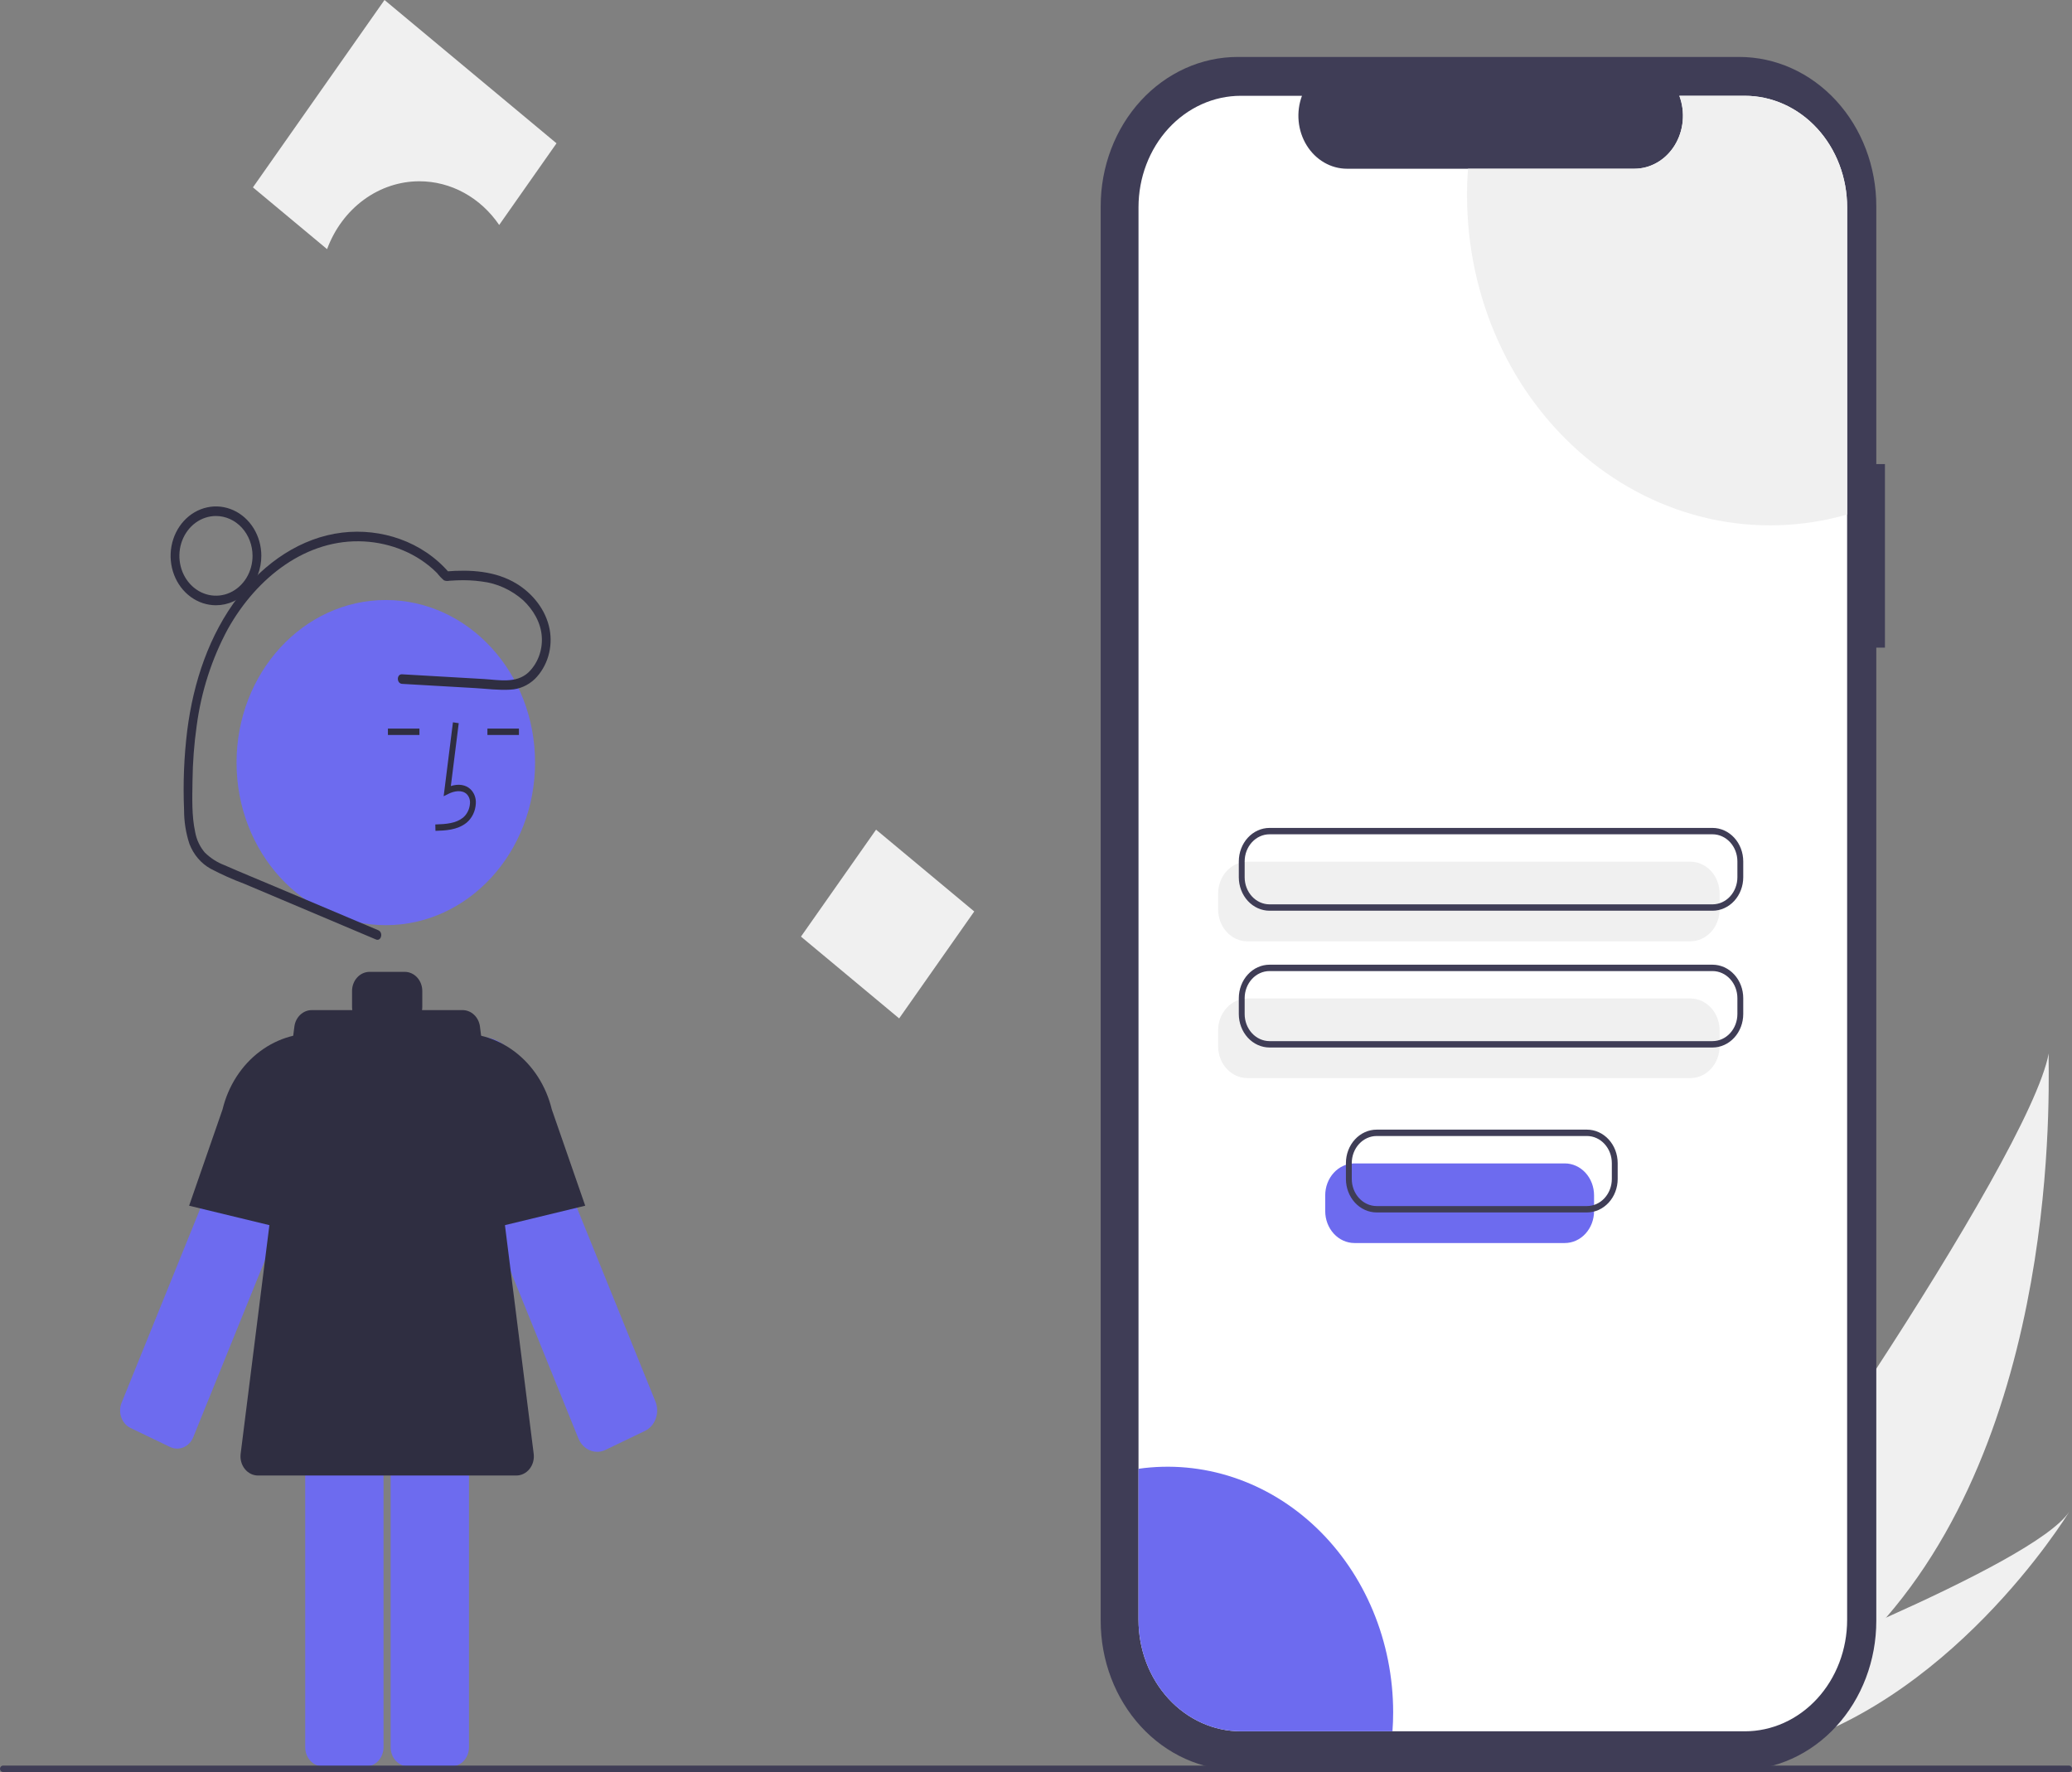 <svg width="366" height="313" viewBox="0 0 366 313" fill="none" xmlns="http://www.w3.org/2000/svg">
<rect x="0" y="0" width="366" height="313" fill="#808080" stroke="none"/>
<g clip-path="url(#clip0)">
<path d="M333.156 285.736C326.139 293.918 318.1 300.983 309.274 306.723C309.072 306.858 308.866 306.985 308.66 307.117L294.372 293.342C294.522 293.191 294.688 293.02 294.867 292.833C305.513 281.822 358.364 204.834 361.886 186.086C361.643 187.648 365.064 248.899 333.156 285.736Z" fill="#F0F0F0"/>
<path d="M312.032 309.38C311.761 309.45 311.487 309.516 311.211 309.576L300.492 299.242C300.701 299.162 300.946 299.068 301.226 298.963C305.825 297.189 319.523 291.834 333.155 285.735C347.802 279.179 362.38 271.771 365.515 267.025C364.842 268.128 344.126 301.563 312.032 309.38Z" fill="#F0F0F0"/>
<path d="M332.958 81.974H331.431V36.424C331.431 32.962 330.805 29.533 329.589 26.335C328.373 23.136 326.59 20.23 324.342 17.782C322.095 15.334 319.427 13.392 316.49 12.067C313.554 10.742 310.407 10.06 307.228 10.06H218.631C215.453 10.06 212.306 10.742 209.369 12.067C206.433 13.392 203.765 15.334 201.517 17.782C199.27 20.23 197.487 23.136 196.271 26.335C195.054 29.533 194.428 32.962 194.428 36.423V286.314C194.428 289.776 195.054 293.204 196.271 296.403C197.487 299.601 199.27 302.507 201.517 304.955C203.765 307.403 206.433 309.345 209.369 310.67C212.306 311.995 215.453 312.677 218.631 312.677H307.228C310.406 312.677 313.554 311.995 316.49 310.67C319.427 309.345 322.095 307.403 324.342 304.955C326.59 302.507 328.373 299.601 329.589 296.403C330.805 293.204 331.431 289.776 331.431 286.314V114.397H332.958V81.974Z" fill="#3F3D56"/>
<path d="M326.279 36.605V286.132C326.279 288.717 325.811 291.277 324.903 293.666C323.994 296.054 322.663 298.225 320.984 300.052C319.305 301.88 317.312 303.33 315.119 304.319C312.926 305.308 310.575 305.816 308.202 305.815H219.178C216.805 305.815 214.455 305.306 212.263 304.317C210.07 303.328 208.078 301.878 206.4 300.05C204.722 298.223 203.391 296.053 202.483 293.664C201.575 291.276 201.107 288.716 201.107 286.132V36.605C201.107 34.02 201.575 31.46 202.483 29.072C203.391 26.684 204.722 24.514 206.4 22.686C208.078 20.858 210.07 19.408 212.263 18.419C214.455 17.43 216.805 16.921 219.178 16.921H229.982C229.451 18.342 229.25 19.882 229.394 21.407C229.539 22.933 230.025 24.396 230.811 25.668C231.596 26.941 232.656 27.983 233.899 28.704C235.141 29.426 236.527 29.803 237.934 29.805H288.689C290.098 29.806 291.485 29.43 292.728 28.709C293.972 27.989 295.033 26.946 295.819 25.673C296.605 24.399 297.091 22.935 297.235 21.409C297.378 19.883 297.174 18.342 296.642 16.921H308.202C310.575 16.92 312.926 17.429 315.119 18.418C317.312 19.406 319.305 20.856 320.984 22.684C322.663 24.512 323.994 26.682 324.903 29.071C325.811 31.459 326.279 34.02 326.279 36.605Z" fill="white"/>
<path d="M298.587 166.272H220.338C218.967 166.271 217.653 165.677 216.684 164.621C215.715 163.566 215.17 162.134 215.168 160.642V157.839C215.17 156.346 215.715 154.915 216.684 153.859C217.653 152.803 218.967 152.21 220.338 152.208H298.587C299.957 152.21 301.271 152.803 302.24 153.859C303.21 154.915 303.755 156.346 303.756 157.839V160.642C303.755 162.134 303.21 163.566 302.24 164.621C301.271 165.677 299.957 166.271 298.587 166.272Z" fill="#F0F0F0"/>
<path d="M298.587 190.433H220.338C218.967 190.431 217.653 189.837 216.684 188.782C215.715 187.726 215.17 186.295 215.168 184.802V181.999C215.17 180.506 215.715 179.075 216.684 178.019C217.653 176.964 218.967 176.37 220.338 176.368H298.587C299.957 176.37 301.271 176.964 302.24 178.019C303.21 179.075 303.755 180.506 303.756 181.999V184.802C303.755 186.295 303.21 187.726 302.24 188.782C301.271 189.837 299.957 190.431 298.587 190.433Z" fill="#F0F0F0"/>
<path d="M302.501 160.869H224.252C222.813 160.867 221.433 160.244 220.416 159.136C219.398 158.027 218.826 156.524 218.824 154.957V152.154C218.826 150.587 219.398 149.084 220.416 147.975C221.433 146.867 222.813 146.243 224.252 146.242H302.501C303.94 146.243 305.32 146.867 306.337 147.975C307.355 149.084 307.927 150.587 307.929 152.154V154.957C307.927 156.524 307.355 158.027 306.337 159.136C305.32 160.244 303.94 160.867 302.501 160.869ZM224.252 147.368C223.087 147.369 221.97 147.874 221.147 148.771C220.323 149.669 219.859 150.885 219.858 152.154V154.957C219.859 156.226 220.323 157.442 221.147 158.34C221.97 159.237 223.087 159.742 224.252 159.743H302.501C303.666 159.742 304.783 159.237 305.607 158.34C306.43 157.442 306.894 156.226 306.895 154.957V152.154C306.894 150.885 306.43 149.669 305.607 148.771C304.783 147.874 303.666 147.369 302.501 147.368H224.252Z" fill="#3F3D56"/>
<path d="M302.501 185.029H224.252C222.813 185.028 221.433 184.404 220.416 183.296C219.398 182.187 218.826 180.685 218.824 179.117V176.314C218.826 174.747 219.398 173.244 220.416 172.136C221.433 171.027 222.813 170.404 224.252 170.402H302.501C303.94 170.404 305.32 171.027 306.337 172.136C307.355 173.244 307.927 174.747 307.929 176.314V179.117C307.927 180.685 307.355 182.187 306.337 183.296C305.32 184.404 303.94 185.028 302.501 185.029ZM224.252 171.528C223.087 171.529 221.97 172.034 221.147 172.931C220.323 173.829 219.859 175.045 219.858 176.314V179.117C219.859 180.386 220.323 181.603 221.147 182.5C221.97 183.397 223.087 183.902 224.252 183.903H302.501C303.666 183.902 304.783 183.397 305.607 182.5C306.43 181.603 306.894 180.386 306.895 179.117V176.314C306.894 175.045 306.43 173.829 305.607 172.931C304.783 172.034 303.666 171.529 302.501 171.528H224.252Z" fill="#3F3D56"/>
<path d="M326.279 36.605V90.88C318.361 93.149 310.071 93.41 302.047 91.641C294.023 89.873 286.478 86.123 279.992 80.68C273.507 75.238 268.255 68.247 264.639 60.246C261.023 52.245 259.141 43.448 259.136 34.53C259.136 32.938 259.195 31.363 259.312 29.805H288.689C290.097 29.806 291.484 29.43 292.728 28.709C293.971 27.989 295.033 26.946 295.819 25.673C296.605 24.399 297.091 22.935 297.234 21.409C297.378 19.883 297.174 18.342 296.642 16.921H308.201C310.575 16.92 312.926 17.429 315.119 18.418C317.312 19.406 319.305 20.856 320.984 22.684C322.662 24.512 323.994 26.682 324.903 29.071C325.811 31.459 326.279 34.02 326.279 36.605Z" fill="#F0F0F0"/>
<path d="M246.089 302.426C246.089 303.57 246.05 304.7 245.965 305.815H219.178C216.805 305.815 214.455 305.306 212.263 304.317C210.07 303.328 208.078 301.878 206.4 300.05C204.722 298.223 203.391 296.053 202.483 293.664C201.575 291.276 201.107 288.717 201.107 286.132V259.442C206.722 258.646 212.428 259.163 217.845 260.959C223.262 262.754 228.265 265.787 232.522 269.854C236.778 273.922 240.19 278.93 242.529 284.547C244.869 290.163 246.082 296.258 246.089 302.426H246.089Z" fill="#6D6BEF"/>
<path d="M30.046 255.594C30.798 255.955 31.652 255.975 32.418 255.652C33.185 255.328 33.803 254.686 34.135 253.867L58.266 194.296C58.819 192.933 58.987 191.422 58.751 189.954C58.515 188.487 57.885 187.128 56.94 186.051C55.995 184.973 54.778 184.225 53.442 183.901C52.107 183.577 50.714 183.692 49.438 184.231H49.438C47.964 184.844 46.731 185.994 45.949 187.486C45.824 187.722 45.711 187.965 45.61 188.214L21.479 247.784C21.315 248.19 21.226 248.628 21.216 249.071C21.207 249.515 21.278 249.956 21.425 250.37C21.572 250.783 21.793 251.161 22.074 251.482C22.356 251.803 22.692 252.06 23.065 252.239L30.046 255.594Z" fill="#6D6BEF"/>
<path d="M57.276 218.753L33.407 212.975L39.315 195.952C40.321 191.792 42.663 188.162 45.916 185.721C49.169 183.28 53.118 182.189 57.046 182.648L57.276 182.676L57.276 218.753Z" fill="#2F2E41"/>
<path d="M105.486 256.446C104.784 256.445 104.097 256.222 103.509 255.805C102.921 255.388 102.456 254.793 102.172 254.095L78.041 194.524C77.273 192.628 77.202 190.485 77.841 188.534C78.481 186.583 79.782 184.973 81.478 184.035C83.174 183.098 85.135 182.904 86.959 183.494C88.782 184.083 90.328 185.412 91.28 187.205V187.205C91.413 187.458 91.534 187.719 91.643 187.987L115.774 247.558C116.161 248.514 116.184 249.599 115.837 250.573C115.49 251.548 114.802 252.333 113.924 252.755L106.706 256.223L106.703 256.214C106.312 256.368 105.901 256.446 105.486 256.446Z" fill="#6D6BEF"/>
<path d="M72.107 235.99C71.285 235.991 70.496 236.348 69.915 236.981C69.333 237.614 69.006 238.473 69.005 239.369V308.636C69.006 309.532 69.333 310.39 69.915 311.024C70.496 311.657 71.285 312.014 72.107 312.015H79.737C80.559 312.014 81.348 311.657 81.929 311.024C82.511 310.39 82.838 309.532 82.839 308.636V239.369C82.838 238.473 82.511 237.614 81.929 236.981C81.348 236.348 80.559 235.991 79.737 235.99H72.107Z" fill="#6D6BEF"/>
<path d="M57.016 235.99C56.193 235.991 55.405 236.348 54.824 236.981C54.242 237.614 53.915 238.473 53.914 239.369V308.636C53.915 309.532 54.242 310.39 54.824 311.024C55.405 311.657 56.193 312.014 57.016 312.015H64.646C65.468 312.014 66.257 311.657 66.838 311.024C67.419 310.39 67.747 309.532 67.748 308.636V239.369C67.747 238.473 67.419 237.614 66.838 236.981C66.257 236.348 65.468 235.991 64.646 235.99H57.016Z" fill="#6D6BEF"/>
<path d="M68.149 163.42C82.709 163.42 94.513 150.563 94.513 134.703C94.513 118.843 82.709 105.986 68.149 105.986C53.588 105.986 41.784 118.843 41.784 134.703C41.784 150.563 53.588 163.42 68.149 163.42Z" fill="#6D6BEF"/>
<path d="M76.922 146.758C78.631 146.707 80.758 146.642 82.397 145.338C82.885 144.934 83.286 144.419 83.571 143.828C83.857 143.237 84.021 142.586 84.051 141.919C84.081 141.445 84.009 140.97 83.843 140.531C83.676 140.092 83.418 139.701 83.089 139.389C82.234 138.601 80.984 138.416 79.637 138.847L81.032 127.74L80.008 127.587L78.368 140.645L79.223 140.218C80.215 139.722 81.576 139.47 82.422 140.249C82.63 140.452 82.791 140.705 82.895 140.988C82.998 141.271 83.04 141.576 83.018 141.879C82.993 142.376 82.87 142.86 82.657 143.3C82.445 143.74 82.148 144.125 81.787 144.429C80.512 145.443 78.816 145.574 76.894 145.633L76.922 146.758Z" fill="#2F2E41"/>
<path d="M91.666 128.698H86.098V129.824H91.666V128.698Z" fill="#2F2E41"/>
<path d="M74.09 128.698H68.522V129.824H74.09V128.698Z" fill="#2F2E41"/>
<path d="M94.272 256.796L84.783 181.343C84.681 180.534 84.314 179.792 83.749 179.256C83.184 178.719 82.459 178.423 81.71 178.423H74.547C74.577 178.237 74.592 178.049 74.593 177.86V175.045C74.593 174.148 74.267 173.289 73.685 172.656C73.103 172.022 72.314 171.666 71.492 171.666H65.288C64.466 171.666 63.677 172.022 63.095 172.656C62.513 173.289 62.187 174.148 62.187 175.045V177.86C62.188 178.049 62.203 178.237 62.233 178.423H55.071C54.321 178.423 53.596 178.719 53.032 179.256C52.467 179.792 52.099 180.534 51.997 181.343L42.508 256.796C42.448 257.274 42.483 257.761 42.609 258.223C42.736 258.685 42.953 259.112 43.244 259.476C43.535 259.839 43.894 260.131 44.297 260.33C44.7 260.53 45.138 260.633 45.581 260.633H91.199C91.642 260.633 92.079 260.53 92.483 260.33C92.886 260.131 93.245 259.839 93.536 259.476C93.827 259.112 94.044 258.685 94.17 258.223C94.297 257.761 94.332 257.274 94.272 256.796Z" fill="#2F2E41"/>
<path d="M79.504 218.753V182.675L79.734 182.647C83.667 182.189 87.62 183.283 90.875 185.73C94.13 188.177 96.471 191.814 97.474 195.981L103.373 212.975L79.504 218.753Z" fill="#2F2E41"/>
<path d="M66.821 164.317L48.585 156.607C45.603 155.346 42.605 154.124 39.639 152.82C38.368 152.338 37.198 151.586 36.195 150.609C35.322 149.602 34.727 148.348 34.478 146.99C33.846 144.078 33.96 140.895 34.005 137.923C34.04 134.672 34.286 131.428 34.74 128.215C35.537 122.177 37.407 116.366 40.246 111.108C45.36 101.969 54.171 95.092 64.306 95.641C68.998 95.895 73.718 97.729 77.204 101.223C77.567 101.697 77.975 102.128 78.421 102.509C78.731 102.635 79.068 102.66 79.391 102.58C79.816 102.55 80.242 102.527 80.668 102.511C82.147 102.443 83.628 102.511 85.096 102.714C87.772 103.028 90.307 104.175 92.401 106.017C94.143 107.65 95.561 109.954 95.706 112.515C95.777 113.691 95.598 114.869 95.185 115.957C94.771 117.046 94.133 118.016 93.321 118.794C91.145 120.791 88.041 120.089 85.432 119.939L75.871 119.387L71.027 119.107C70.03 119.05 70.033 120.739 71.027 120.797L83.902 121.54C85.971 121.659 88.103 121.952 90.174 121.817C91.765 121.738 93.284 121.072 94.482 119.929C95.576 118.834 96.39 117.45 96.847 115.91C97.303 114.371 97.385 112.729 97.085 111.144C96.422 107.688 94.06 104.829 91.292 103.129C87.526 100.814 83.027 100.593 78.813 100.935L79.361 101.182C74.594 95.609 67.291 93.255 60.435 94.079C53.197 94.948 46.759 99.347 42.133 105.362C36.976 112.068 34.165 120.43 33.073 129.028C32.504 133.67 32.317 138.359 32.514 143.037C32.505 145.101 32.829 147.15 33.471 149.091C34.203 150.981 35.526 152.526 37.206 153.453C39.132 154.465 41.111 155.351 43.134 156.106L49.853 158.946L63.05 164.525L66.409 165.946C67.34 166.339 67.743 164.706 66.821 164.317Z" fill="#2F2E41"/>
<path d="M38.148 106.911C36.564 106.911 35.014 106.399 33.697 105.44C32.379 104.481 31.352 103.118 30.746 101.523C30.139 99.929 29.98 98.174 30.29 96.481C30.599 94.788 31.362 93.233 32.483 92.012C33.603 90.791 35.031 89.96 36.585 89.623C38.14 89.287 39.751 89.459 41.215 90.12C42.679 90.781 43.93 91.899 44.811 93.335C45.691 94.77 46.161 96.457 46.161 98.183C46.159 100.497 45.314 102.716 43.812 104.352C42.309 105.988 40.273 106.909 38.148 106.911ZM38.148 91.145C36.87 91.145 35.621 91.558 34.558 92.331C33.496 93.104 32.668 94.204 32.178 95.49C31.689 96.776 31.561 98.191 31.811 99.556C32.06 100.922 32.675 102.176 33.579 103.16C34.483 104.145 35.634 104.815 36.888 105.087C38.141 105.358 39.441 105.219 40.621 104.686C41.802 104.153 42.811 103.251 43.521 102.094C44.231 100.936 44.61 99.576 44.61 98.183C44.608 96.317 43.927 94.528 42.716 93.209C41.504 91.889 39.862 91.147 38.148 91.145Z" fill="#2F2E41"/>
<path d="M172.092 160.999L154.749 146.55L141.485 165.441L158.828 179.889L172.092 160.999Z" fill="#F0F0F0"/>
<path d="M74.076 32.021C76.816 32.019 79.519 32.715 81.968 34.055C84.416 35.395 86.543 37.341 88.177 39.737L98.304 25.314L67.918 0L44.679 33.097L57.775 44.008C59.085 40.467 61.338 37.434 64.242 35.299C67.147 33.163 70.572 32.021 74.076 32.021Z" fill="#F0F0F0"/>
<path d="M365.483 313H0.517C0.38 313 0.248 312.941 0.151 312.835C0.054 312.73 0 312.586 0 312.437C0 312.288 0.054 312.145 0.151 312.039C0.248 311.933 0.38 311.874 0.517 311.874H365.483C365.62 311.874 365.752 311.933 365.849 312.039C365.946 312.145 366 312.288 366 312.437C366 312.586 365.946 312.73 365.849 312.835C365.752 312.941 365.62 313 365.483 313Z" fill="#3F3D56"/>
<path d="M276.406 219.567H239.257C237.887 219.566 236.573 218.972 235.604 217.916C234.635 216.861 234.089 215.429 234.088 213.937V211.134C234.089 209.641 234.635 208.21 235.604 207.154C236.573 206.098 237.887 205.505 239.257 205.503H276.406C277.777 205.505 279.091 206.098 280.06 207.154C281.029 208.21 281.574 209.641 281.576 211.134V213.937C281.574 215.429 281.029 216.861 280.06 217.916C279.091 218.972 277.777 219.566 276.406 219.567Z" fill="#6D6BEF"/>
<path d="M280.321 214.164H243.172C241.733 214.162 240.353 213.539 239.335 212.43C238.318 211.322 237.745 209.819 237.744 208.252V205.449C237.745 203.881 238.318 202.379 239.335 201.27C240.353 200.162 241.733 199.538 243.172 199.537H280.321C281.76 199.538 283.14 200.162 284.157 201.27C285.175 202.379 285.747 203.881 285.749 205.449V208.252C285.747 209.819 285.175 211.322 284.157 212.43C283.14 213.539 281.76 214.162 280.321 214.164ZM243.172 200.663C242.007 200.664 240.89 201.169 240.066 202.066C239.242 202.963 238.779 204.18 238.778 205.449V208.252C238.779 209.521 239.242 210.737 240.066 211.635C240.89 212.532 242.007 213.037 243.172 213.038H280.321C281.486 213.037 282.603 212.532 283.426 211.635C284.25 210.737 284.714 209.521 284.715 208.252V205.449C284.714 204.18 284.25 202.963 283.426 202.066C282.603 201.169 281.486 200.664 280.321 200.663H243.172Z" fill="#3F3D56"/>
</g>
<defs>
<clipPath id="clip0">
<rect width="366" height="313" fill="white"/>
</clipPath>
</defs>
</svg>
